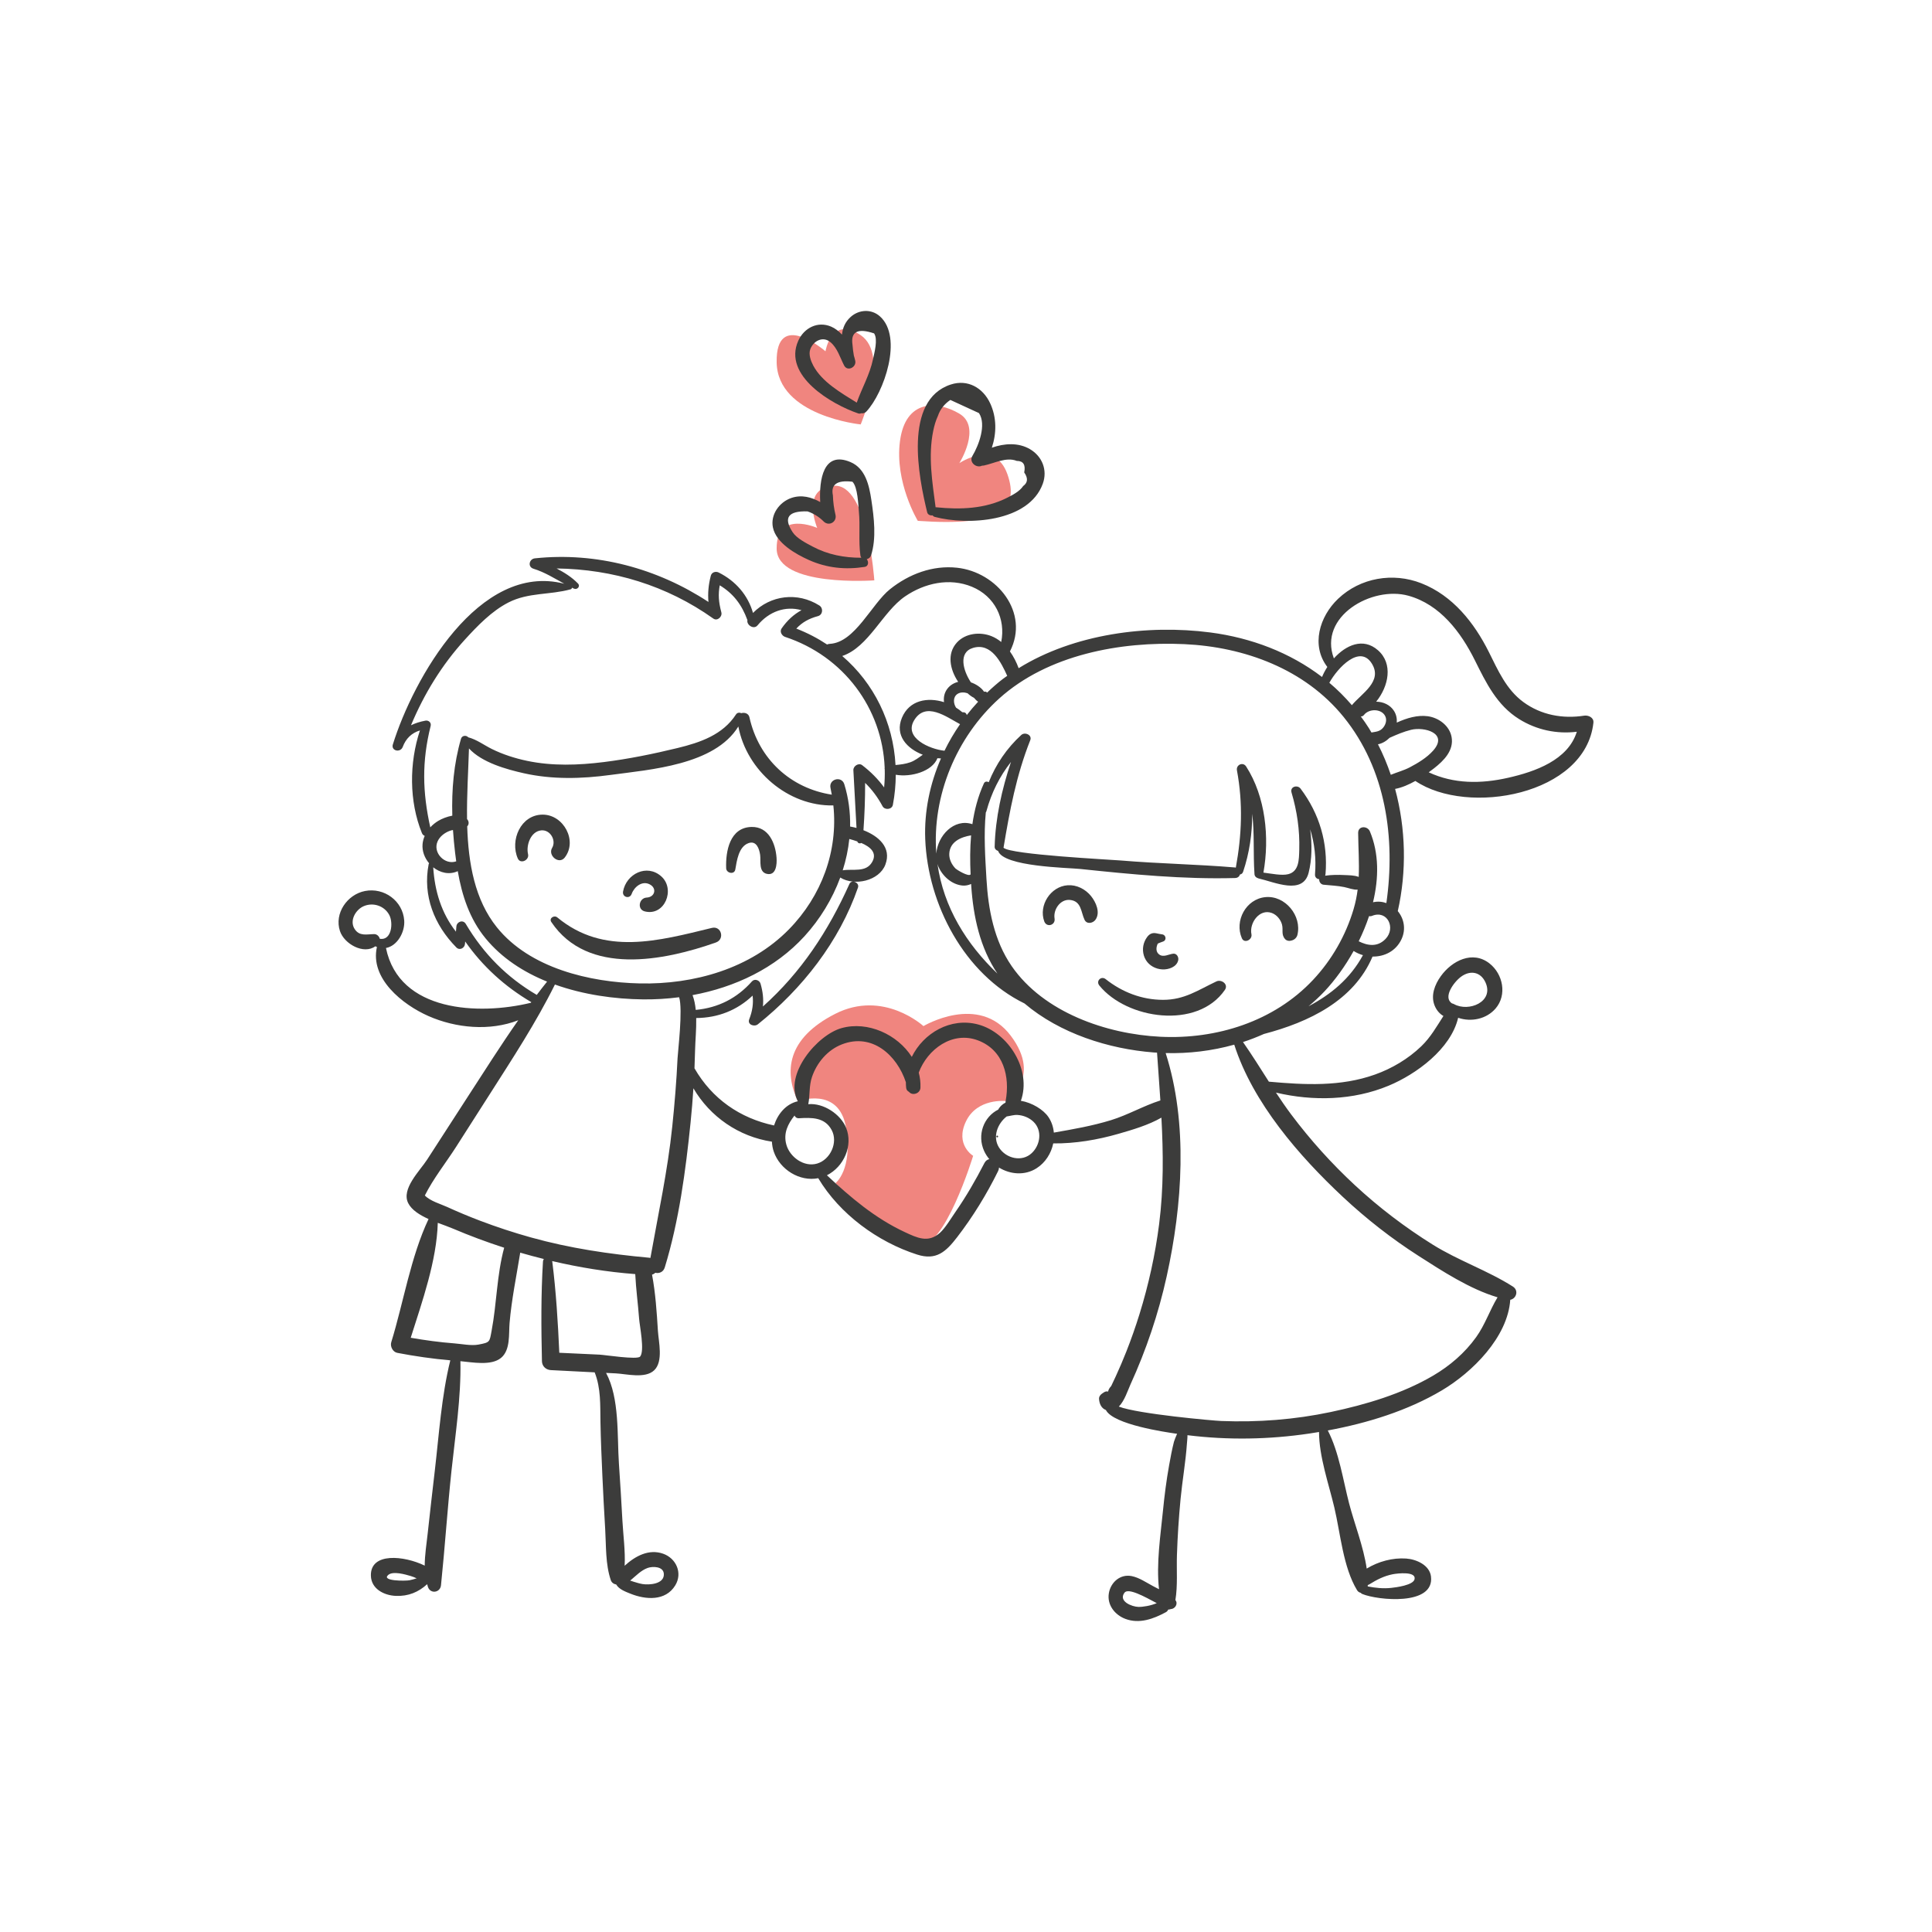 <?xml version="1.0" encoding="utf-8"?>
<!-- Generator: Adobe Illustrator 16.0.0, SVG Export Plug-In . SVG Version: 6.00 Build 0)  -->
<!DOCTYPE svg PUBLIC "-//W3C//DTD SVG 1.1//EN" "http://www.w3.org/Graphics/SVG/1.1/DTD/svg11.dtd">
<svg version="1.1" id="Layer_1" xmlns="http://www.w3.org/2000/svg" xmlns:xlink="http://www.w3.org/1999/xlink" x="0px" y="0px"
	 width="350px" height="350px" viewBox="0 0 350 350" enable-background="new 0 0 350 350" xml:space="preserve">
<g>
	<path fill="#F0857F" d="M166.271,94.358c0,0-4.228-6.97-3.228-14.47s6.635-7.381,10.75-4.953c4.116,2.427,0,8.973,0,8.973
		s6.442-4.396,8.701,1.98S181.179,95.415,166.271,94.358z"/>
	<path fill="#F0857F" d="M158.391,105.138c0,0-17.649,1.283-17.692-5.75s7.345-3.75,7.345-3.75s-3.087-7.299,3.052-7.641
		S158.391,105.138,158.391,105.138z"/>
	<path fill="#F0857F" d="M155.922,76.888c0,0-15.068-1.506-15.224-11.253s8.846-1.997,8.846-1.997s1.04-6.523,6.378-2.921
		C161.259,64.32,155.922,76.888,155.922,76.888z"/>
	<path fill="#F0857F" d="M144.537,199.501c0,0,7.46-2.819,8.733,4.784c1.273,7.603-1.915,10.058-1.915,10.058
		s10.146,10.298,14.916,11.295s10.023-16.25,10.023-16.25s-3.337-2-1.293-6.25c2.043-4.25,7.178-3.672,7.178-3.672
		s6.757-4.078,0.937-11.828c-5.821-7.75-15.822-1.75-15.822-1.75s-7.25-6.68-16-2.215S142.031,194.114,144.537,199.501z"/>
	<g>
		<path fill="#3C3C3B" d="M180.661,205.728c-0.206,0-0.206,0.32,0,0.32C180.868,206.048,180.868,205.728,180.661,205.728z"/>
		<path fill="#3C3C3B" d="M288.662,130.925c0.103-0.945-0.923-1.393-1.675-1.276c-3.888,0.603-7.805-0.113-11.008-2.461
			c-3.099-2.271-4.588-5.73-6.255-9.063c-2.661-5.322-6.538-10.226-12.235-12.461c-5.13-2.012-11.045-1.017-15.074,2.807
			c-3.394,3.222-4.942,8.455-1.957,12.353c-0.383,0.595-0.707,1.211-0.957,1.818c-5.778-4.42-12.82-7.099-20.231-8.065
			c-11.387-1.486-24.728,0.26-34.733,6.473c-0.38-1.055-0.909-2.102-1.578-3.036c3.612-7.019-2.336-14.386-9.588-15.165
			c-4.424-0.475-8.692,1.144-12.123,3.879c-3.354,2.675-6.35,9.679-10.917,9.91c-0.188,0.009-0.353,0.054-0.498,0.119
			c-1.71-1.137-3.572-2.107-5.573-2.882c1.055-1.132,2.274-1.815,3.916-2.258c0.901-0.243,1.008-1.453,0.253-1.93
			c-3.95-2.494-8.846-1.867-12.015,1.352c-0.914-3.227-3.158-5.803-6.214-7.322c-0.549-0.273-1.264-0.061-1.43,0.582
			c-0.428,1.654-0.564,3.182-0.425,4.751c-9.267-6.092-20.338-9.083-31.449-7.902c-1.036,0.11-1.346,1.545-0.255,1.881
			c2.044,0.63,3.77,1.728,5.586,2.721c-15.435-3.994-27.345,17.199-31.056,29.109c-0.362,1.163,1.332,1.547,1.774,0.489
			c0.582-1.568,1.632-2.569,3.133-3.023c-1.959,5.892-1.973,12.855,0.355,18.591c0.108,0.267,0.298,0.43,0.509,0.513
			c-0.201,0.465-0.342,0.957-0.389,1.476c-0.116,1.282,0.373,2.528,1.188,3.489c-0.039,0.045-0.072,0.1-0.087,0.174
			c-1.097,5.692,1.007,11.003,5.023,15.072c0.594,0.602,1.497,0.113,1.561-0.646c0.013-0.146,0.024-0.29,0.036-0.436
			c3.146,4.503,7.208,8.192,11.979,10.99c-0.03,0.042-0.063,0.084-0.094,0.126c-0.017,0.003-0.03-0.001-0.047,0.003
			c-9.329,2.257-23.805,1.697-26.19-9.94c2.03-0.356,3.46-2.846,3.307-4.981c-0.255-3.552-3.639-6.021-7.116-5.341
			c-3.202,0.628-5.594,4.041-4.522,7.262c0.776,2.333,4.29,4.293,6.401,2.753c0.099,0.049,0.195,0.084,0.293,0.122
			c-1.298,5.723,4.647,10.446,9.329,12.513c4.985,2.2,11.124,2.768,16.274,0.763c-3.161,4.516-6.112,9.184-9.112,13.804
			c-2.474,3.808-4.938,7.622-7.396,11.44c-1.301,2.02-4.737,5.31-3.424,7.896c0.633,1.246,2.087,2.149,3.681,2.871
			c-3.242,6.867-4.532,15.095-6.757,22.319c-0.233,0.761,0.279,1.768,1.093,1.924c3.181,0.61,6.381,1.073,9.605,1.354
			c-1.603,6.484-2.049,13.501-2.817,20.071c-0.442,3.776-0.873,7.554-1.285,11.334c-0.205,1.888-0.528,3.854-0.533,5.785
			c-3.712-1.807-9.874-2.468-9.751,1.837c0.068,2.395,2.392,3.56,4.515,3.647c2.288,0.094,4.125-0.697,5.677-2.119
			c0.05,0.169,0.085,0.341,0.145,0.509c0.47,1.313,2.224,1.031,2.363-0.32c0.709-6.86,1.165-13.79,1.892-20.673
			c0.685-6.484,1.766-13.333,1.625-19.916c2.189,0.197,5.579,0.872,7.361-0.598c1.732-1.43,1.378-4.343,1.544-6.299
			c0.367-4.321,1.247-8.505,1.932-12.763c1.415,0.413,2.843,0.79,4.277,1.148c-0.082,0.122-0.146,0.267-0.157,0.457
			c-0.371,5.99-0.322,12.065-0.186,18.064c0.021,0.905,0.722,1.558,1.607,1.607c2.646,0.148,5.295,0.278,7.943,0.406
			c1.155,2.915,0.992,5.931,1.05,9.013c0.06,3.234,0.202,6.466,0.346,9.698c0.144,3.233,0.317,6.466,0.511,9.697
			c0.182,3.039,0.032,6.361,1.021,9.25c0.151,0.443,0.557,0.709,0.978,0.774c0.493,0.881,1.72,1.32,2.568,1.662
			c2.74,1.104,6.358,1.403,8.13-1.507c1.357-2.23,0.174-4.896-2.206-5.733c-2.591-0.913-5.07,0.443-6.966,2.183
			c0.138-2.689-0.256-5.485-0.401-8.121c-0.191-3.482-0.401-6.963-0.64-10.443c-0.339-4.969,0.15-11.76-2.324-16.372
			c0.585,0.028,1.169,0.057,1.754,0.085c1.928,0.095,5.326,1.006,6.962-0.559c1.693-1.618,0.797-5.178,0.676-7.138
			c-0.211-3.396-0.433-6.841-1.065-10.189c0.239-0.067,0.438-0.183,0.59-0.34c0.672,0.164,1.45-0.099,1.716-0.965
			c2.582-8.427,3.781-17.509,4.676-26.261c0.211-2.06,0.379-4.126,0.512-6.195c3.022,5.163,8.214,8.758,14.222,9.672
			c0.035,0.625,0.14,1.236,0.335,1.805c1.116,3.255,4.692,5.477,8.06,4.813c3.872,6.491,10.763,11.545,17.907,13.833
			c3.444,1.103,5.192-0.467,7.25-3.142c2.88-3.743,5.341-7.753,7.429-11.987c0.106-0.216,0.154-0.428,0.159-0.631
			c2.037,1.252,4.666,1.485,6.804,0.127c1.585-1.008,2.654-2.694,3.021-4.504c3.976,0.044,8.007-0.644,11.821-1.74
			c2.503-0.72,5.382-1.559,7.777-2.925c0.343,6.409,0.412,12.793-0.418,19.305c-0.702,5.507-1.905,10.96-3.546,16.262
			c-0.712,2.299-1.51,4.571-2.393,6.81c-0.594,1.507-1.229,2.994-1.904,4.466c-0.271,0.598-0.551,1.191-0.838,1.781
			c-0.318,0.333-0.501,0.666-0.559,0.997c-0.228-0.062-0.481-0.04-0.738,0.13l-0.341,0.226c-0.322,0.213-0.593,0.575-0.564,0.984
			c0.062,0.888,0.427,1.695,1.238,2.002c1.356,2.67,11.034,4.026,12.374,4.235c0.175,0.027,0.351,0.046,0.525,0.071
			c-0.239,0.515-0.533,1.325-0.565,1.447c-0.358,1.399-0.621,2.833-0.877,4.254c-0.495,2.749-0.847,5.521-1.12,8.3
			c-0.431,4.365-1.235,9.564-0.707,14.161c-0.369-0.191-0.74-0.381-1.107-0.576c-1.202-0.641-2.473-1.525-3.834-1.802
			c-2.063-0.419-3.794,1.09-4.143,3.071c-0.372,2.111,1.05,3.94,2.966,4.67c2.535,0.965,5.112,0.015,7.37-1.21
			c0.188-0.102,0.328-0.275,0.418-0.472c0.157,0.004,0.31-0.029,0.455-0.082c0.789-0.031,1.378-0.968,0.84-1.632
			c0.438-2.668,0.188-5.45,0.279-8.154c0.113-3.389,0.332-6.769,0.655-10.144c0.322-3.353,0.925-6.711,1.155-10.066
			c0.037-0.544,0.11-1.05,0.095-1.51c7.352,0.915,14.774,0.788,22.111-0.304c0.573-0.086,1.148-0.178,1.725-0.274
			c0.009,4.483,1.776,9.456,2.772,13.679c1.116,4.729,1.589,10.818,4.117,14.979c0.164,0.271,0.398,0.411,0.646,0.466
			c0.083,0.092,0.183,0.174,0.32,0.23c2.783,1.14,13.097,2.187,12.425-3.189c-0.258-2.063-2.66-3.113-4.494-3.241
			c-2.45-0.17-5.04,0.531-7.148,1.82c-0.576-3.967-2.249-8.183-3.188-11.803c-1.082-4.166-1.822-9.279-3.861-13.221
			c7.17-1.327,14.443-3.566,20.669-7.264c5.505-3.269,11.924-9.623,12.386-16.405c1.089-0.196,1.586-1.69,0.47-2.401
			c-4.558-2.903-9.874-4.698-14.512-7.593c-5.034-3.142-9.761-6.738-14.111-10.774c-4.203-3.899-8.065-8.183-11.506-12.77
			c-0.978-1.302-1.894-2.643-2.788-3.999c6.741,1.588,13.982,1.429,20.419-1.253c4.991-2.079,11.257-6.639,12.587-12.3
			c2.336,0.806,5.127,0.247,6.787-1.69c2.104-2.456,1.341-6.231-1.108-8.156c-3.063-2.408-6.806-0.493-8.818,2.304
			c-1.101,1.53-1.879,3.519-1.11,5.363c0.336,0.809,0.893,1.466,1.581,1.854c-1.236,1.914-2.317,3.862-4.024,5.499
			c-2.37,2.271-5.277,4.001-8.362,5.104c-6.226,2.229-12.776,1.875-19.235,1.295c-1.541-2.407-3.049-4.835-4.687-7.177
			c1.289-0.419,2.552-0.912,3.786-1.464c8.127-2.13,16.294-6.033,19.681-14.022c2.129,0.032,4.232-0.976,5.247-3.144
			c0.859-1.836,0.431-3.759-0.674-5.092c1.623-7.176,1.471-14.933-0.486-22.136c1.226-0.228,2.488-0.778,3.672-1.442
			C265.861,147.864,287.24,144.049,288.662,130.925z M68.8,170.069c-0.102-0.453-0.527-0.851-1.005-0.846
			c-1.338,0.013-2.659,0.44-3.543-0.914c-0.999-1.531,0.187-3.557,1.699-4.174c1.71-0.697,3.705-0.015,4.575,1.632
			C71.278,167.189,70.957,170.442,68.8,170.069z M74.201,286.276c-0.69,0.147-5.202,0.178-3.866-0.963
			c0.872-0.744,3.089-0.089,4.078,0.201c0.367,0.108,0.72,0.256,1.066,0.417C75.049,286.067,74.618,286.188,74.201,286.276z
			 M114.288,286.233c0.948-0.782,1.852-1.76,3.039-2.184c0.916-0.327,2.844-0.3,2.933,1.062c0.122,1.886-2.676,2.053-3.872,1.854
			c-0.54-0.09-1.065-0.261-1.589-0.416c-0.062-0.018-0.333-0.103-0.653-0.218C114.193,286.299,114.241,286.271,114.288,286.233z
			 M206.235,291.106c-1.128-0.023-3.676-0.985-2.537-2.561c0.683-0.944,3.625,0.687,5.859,1.881
			C208.472,290.886,207.085,291.124,206.235,291.106z M247.783,287.154c0.1-0.035,0.201-0.081,0.306-0.146
			c1.314-0.824,2.656-1.511,4.193-1.814c0.897-0.178,4.318-0.568,3.977,0.902c-0.25,1.076-3.315,1.467-4.235,1.566
			c-1.437,0.157-2.843,0.003-4.247-0.266C247.78,287.317,247.78,287.235,247.783,287.154z M264.694,176.933
			c1.656-1.209,3.526-0.891,4.407,1.021c1.623,3.522-3.026,5.438-5.695,3.951c-0.123-0.068-0.241-0.106-0.354-0.124
			C261.331,180.688,263.38,177.894,264.694,176.933z M255.146,107.921c5.749,1.596,9.507,6.608,12.036,11.689
			c2.043,4.104,3.989,8.146,8.018,10.659c3.164,1.974,6.827,2.741,10.456,2.296c-1.595,5.136-7.556,7.23-12.442,8.336
			c-4.946,1.12-9.828,1.13-14.391-0.989c0.339-0.246,0.665-0.489,0.96-0.72c1.766-1.379,3.637-3.237,3.182-5.691
			c-0.38-2.049-2.334-3.478-4.315-3.75c-1.815-0.25-3.782,0.313-5.61,1.155c0.055-0.732-0.095-1.474-0.503-2.116
			c-0.703-1.112-1.967-1.666-3.23-1.674c2.247-2.773,3.125-6.876,0.304-9.334c-2.683-2.338-5.796-0.916-7.967,1.493
			C238.787,111.667,248.546,106.09,255.146,107.921z M250.576,131.814c-0.596,0.725-1.283,0.732-2.124,0.885
			c-0.152-0.257-0.296-0.519-0.454-0.771c-0.464-0.74-0.963-1.444-1.475-2.136c0.205,0.008,0.419-0.064,0.575-0.271
			c0.884-1.159,3.143-1.181,3.843,0.202C251.293,130.417,251.046,131.241,250.576,131.814z M248.526,120.221
			c1.994,3.229-1.834,5.375-3.622,7.528c-1.261-1.47-2.621-2.829-4.082-4.058C242.342,120.949,246.353,116.703,248.526,120.221z
			 M214.532,116.691c10.923,0.501,21.837,4.508,28.874,13.189c7.675,9.47,9.424,21.975,7.748,33.722
			c-0.747-0.265-1.57-0.341-2.42-0.147c1.064-4.397,1.092-8.889-0.566-12.841c-0.438-1.044-2.143-1.04-2.127,0.288
			c0.033,2.778,0.219,5.361,0.103,7.961c-0.788-0.311-1.751-0.296-2.577-0.338c-1.169-0.06-2.343-0.051-3.501,0.116
			c0.028-0.081,0.051-0.166,0.06-0.262c0.479-5.652-1.101-10.983-4.515-15.509c-0.569-0.755-1.953-0.364-1.641,0.692
			c1,3.38,1.505,6.809,1.404,10.339c-0.052,1.812-0.025,3.958-1.994,4.463c-1.174,0.301-3.068-0.104-4.498-0.283
			c1.135-6.347,0.385-13.766-3.13-19.223c-0.576-0.895-1.855-0.307-1.668,0.702c1.113,5.991,0.879,11.668-0.203,17.625
			c-0.045-0.009-0.079-0.03-0.127-0.035c-6.882-0.58-13.803-0.687-20.69-1.265c-2.082-0.175-19.993-1.058-21.267-2.31
			c1.121-6.73,2.313-13.098,4.841-19.478c0.384-0.97-0.976-1.544-1.628-0.947c-2.622,2.395-4.597,5.318-5.892,8.551
			c-0.302-0.174-0.705-0.157-0.88,0.226c-1.073,2.357-1.718,4.841-2.082,7.379c-3.35-1.11-6.302,2.113-6.535,5.327
			c-0.799-10.455,3.633-21.089,11.388-28.089C189.811,118.602,202.993,116.163,214.532,116.691z M175.832,158.408
			c-0.371,0.486-2.524-0.863-2.705-1.043c-0.69-0.686-1.196-1.68-1.158-2.675c0.083-2.199,2.102-3.06,3.954-3.358
			C175.719,153.678,175.723,156.055,175.832,158.408z M174.424,160.43c0.479,0.037,1.037-0.07,1.504-0.293
			c0.008,0.126,0.015,0.252,0.023,0.377c0.382,5.566,1.58,11.171,4.742,15.861c-5.598-5.343-9.757-11.997-10.862-19.866
			c0.043,0.139,0.078,0.28,0.136,0.415C170.715,158.708,172.43,160.275,174.424,160.43z M165.589,130.516
			c2.093-3.532,5.888-0.625,8.334,0.676c-1.057,1.532-2.007,3.14-2.82,4.813C168.37,135.71,163.728,133.658,165.589,130.516z
			 M173.456,125.713c0.525-0.348,1.227-0.326,1.82-0.127c0.366,0.339,0.759,0.634,1.169,0.828c0.231,0.258,0.454,0.521,0.752,0.709
			c-0.715,0.777-1.407,1.577-2.055,2.413c-0.06-0.26-0.258-0.494-0.567-0.494c-0.087,0.001-0.172-0.009-0.256-0.024
			c-0.346-0.301-0.724-0.575-1.125-0.824C172.683,127.4,172.632,126.257,173.456,125.713z M181.75,122.942
			c-1.024,0.779-1.992,1.634-2.925,2.527c-0.122-0.15-0.322-0.229-0.558-0.157c-0.509-0.808-1.598-1.438-2.374-1.694
			c-1.416-2.105-2.344-5.44,0.393-6.249c3.304-0.976,5.09,2.648,6.18,5.066C182.229,122.606,181.982,122.765,181.75,122.942z
			 M163.957,108.047c3.537-2.42,8.057-3.429,12.118-1.751c4.15,1.716,6.146,5.829,5.306,10.006c-0.541-0.441-1.136-0.812-1.797-1.07
			c-2.058-0.807-4.684-0.526-6.227,1.162c-1.878,2.054-1.229,4.913,0.16,7.03c0.021,0.032,0.045,0.067,0.067,0.101
			c-0.742,0.182-1.425,0.573-1.92,1.195c-0.584,0.733-0.763,1.627-0.645,2.48c-2.961-0.932-6.291-0.385-7.628,2.833
			c-1.333,3.21,0.938,5.602,3.784,6.696c-0.72,0.499-1.416,1.062-2.263,1.362c-0.88,0.313-1.775,0.415-2.68,0.5
			c-0.42-7.732-3.894-14.809-9.652-19.752C157.374,117.227,159.885,110.833,163.957,108.047z M78.017,131.509
			c0.151-0.606-0.378-1.066-0.956-0.956c-0.969,0.186-1.834,0.455-2.606,0.837c2.374-5.684,5.592-10.944,9.779-15.534
			c2.273-2.491,4.854-5.173,7.889-6.72c3.617-1.843,7.484-1.33,11.251-2.377c0.158-0.044,0.23-0.168,0.241-0.299
			c0.121,0.058,0.239,0.119,0.362,0.176c0.59,0.268,1.22-0.421,0.721-0.935c-1.119-1.152-2.461-1.983-3.866-2.719
			c10.193,0.136,19.945,3.076,28.388,9.075c0.735,0.522,1.665-0.339,1.459-1.121c-0.5-1.904-0.593-3.217-0.293-4.901
			c2.446,1.482,3.99,3.483,5.018,6.311c-0.194,0.876,1.151,1.768,1.829,0.946c2.081-2.522,5.052-3.571,7.965-2.752
			c-1.415,0.771-2.577,1.846-3.595,3.292c-0.413,0.587,0.034,1.354,0.631,1.551c10.603,3.487,17.607,12.977,18.031,23.682
			c-0.026,0.103-0.021,0.215,0.013,0.32c0.029,1.078-0.006,2.168-0.113,3.265c-1.11-1.521-2.419-2.837-3.979-4.034
			c-0.634-0.486-1.631,0.172-1.589,0.911c0.198,3.487,0.391,6.974,0.567,10.462c-0.397-0.107-0.788-0.193-1.157-0.255
			c0.047-2.564-0.277-5.142-1.051-7.659c-0.49-1.597-2.871-0.938-2.5,0.689c0.091,0.398,0.159,0.798,0.231,1.197
			c-7.463-1.156-13.244-6.445-14.923-14.03c-0.153-0.694-0.892-0.911-1.474-0.734c-0.308-0.15-0.734-0.116-0.95,0.219
			c-2.39,3.696-6.479,5.095-10.579,6.091c-4.396,1.069-8.886,1.987-13.375,2.548c-4.611,0.575-9.313,0.742-13.887-0.217
			c-2.215-0.465-4.408-1.163-6.438-2.172c-1.454-0.725-2.663-1.672-4.23-2.094c-0.345-0.41-1.136-0.366-1.318,0.265
			c-1.312,4.522-1.706,9.229-1.574,13.927c-0.947,0.164-1.894,0.558-2.518,0.926c-0.545,0.322-1.044,0.728-1.472,1.194
			C76.536,143.487,76.404,137.962,78.017,131.509z M158.005,156.152c-1.117,1.971-3.489,1.207-5.339,1.513
			c0.588-1.853,0.994-3.754,1.194-5.677c0.43,0.117,0.937,0.265,1.451,0.447c0.094,0.338,0.46,0.428,0.719,0.278
			C157.614,153.392,158.965,154.46,158.005,156.152z M82.648,156.042c-2.063,0.721-4.3-1.568-3.37-3.626
			c0.417-0.923,1.301-1.574,2.232-1.913c0.18-0.065,0.365-0.105,0.552-0.138c0.092,1.369,0.221,2.734,0.38,4.091
			C82.504,154.986,82.574,155.515,82.648,156.042z M84.378,167.373c-0.488-0.822-1.625-0.409-1.699,0.46
			c-0.026,0.316-0.054,0.632-0.08,0.948c-2.625-3.351-3.847-7.344-4.115-11.658c1.249,0.997,2.917,1.407,4.442,0.695
			c0.77,4.414,2.143,8.667,5.065,12.207c2.92,3.537,6.818,6.067,11.12,7.804c-0.639,0.792-1.259,1.597-1.872,2.406
			C91.805,177.05,87.608,172.804,84.378,167.373z M89.055,241.108c-0.38,2.015-0.251,2.079-2.392,2.479
			c-1.305,0.243-3.01-0.118-4.309-0.217c-2.669-0.204-5.313-0.564-7.947-1.022c2.09-6.611,4.699-13.922,4.902-20.822
			c1.014,0.388,1.989,0.725,2.757,1.052c3.036,1.294,6.13,2.445,9.27,3.46C89.988,231.002,90.002,236.092,89.055,241.108z
			 M115.961,245.759c-0.521,0.614-6.392-0.309-7.353-0.354c-2.429-0.118-4.857-0.232-7.286-0.339
			c-0.244-5.512-0.585-11.064-1.273-16.529c-0.005-0.031-0.02-0.054-0.026-0.084c4.951,1.163,9.998,1.977,15.058,2.362
			c0.129,2.693,0.5,5.373,0.698,8.063C115.878,240.228,116.824,244.745,115.961,245.759z M122.746,191.701
			c-0.194,4.134-0.532,8.257-0.959,12.373c-0.836,8.06-2.546,15.871-3.961,23.817c-0.074-0.017-0.146-0.035-0.226-0.043
			c-7.262-0.663-14.384-1.714-21.417-3.675c-3.117-0.87-6.195-1.882-9.221-3.031c-2.032-0.772-4.039-1.61-6.017-2.515
			c-1.115-0.51-3.014-1.039-3.978-2.055c1.514-3.036,3.792-5.898,5.606-8.721c2.046-3.183,4.077-6.375,6.11-9.565
			c4.154-6.519,8.41-12.992,11.847-19.928c5.167,1.849,10.805,2.636,15.98,2.691c2.168,0.022,4.353-0.109,6.521-0.39
			C123.736,182.897,122.804,190.448,122.746,191.701z M115.907,178.157c-9.062-0.195-19.933-2.759-25.888-10.16
			c-4.013-4.986-5.171-11.58-5.379-18.292c0.347-0.356,0.339-0.887,0.002-1.287c-0.011-0.012-0.022-0.021-0.032-0.031
			c-0.06-4.397,0.232-8.802,0.349-12.8c2.351,2.561,6.796,3.789,9.922,4.491c5.176,1.162,10.496,1.019,15.724,0.308
			c7.189-0.979,18.846-1.773,23.154-8.775c1.499,7.98,8.999,14.472,17.211,14.301c0.875,8.255-2.125,16.397-8.031,22.432
			C135.939,175.494,125.701,178.369,115.907,178.157z M148.022,210.793c-2.381,0.698-4.955-1.186-5.575-3.458
			c-0.564-2.069,0.305-3.741,1.486-5.243c0.13,0.295,0.398,0.513,0.821,0.488c2.254-0.13,4.65-0.214,5.91,2.134
			C151.866,206.953,150.446,210.081,148.022,210.793z M178.305,208.556c0.242,0.522,0.557,0.999,0.918,1.436
			c-0.346,0.064-0.668,0.282-0.886,0.705c-1.569,3.048-3.276,6.016-5.231,8.834c-0.791,1.141-1.848,2.933-2.841,3.816
			c-2.107,1.876-4.104,0.907-6.373-0.15c-5.372-2.505-9.81-6.276-14.089-10.287c3.058-1.526,4.793-5.383,3.467-8.624
			c-0.997-2.437-4.084-4.507-6.844-4.253c0.328-1.62,0.115-3.29,0.666-4.913c0.888-2.616,2.823-4.909,5.419-5.92
			c5.503-2.144,9.988,1.986,11.596,6.855c0.002,0.336,0.015,0.673,0.052,1.013c0.04,0.368,0.252,0.606,0.51,0.726
			c0.584,0.757,2.038,0.343,2.08-0.755c0.035-0.941-0.077-1.854-0.309-2.728c1.58-4.243,6.098-7.568,10.705-5.845
			c4.667,1.746,5.857,6.582,5.034,11c-0.019,0.096-0.022,0.189-0.02,0.282c-0.491,0.25-0.925,0.615-1.257,1.142
			c-0.024,0.039-0.035,0.079-0.053,0.119C178.21,202.317,176.946,205.62,178.305,208.556z M186.912,208.896
			c-1.78,1.68-4.667,0.977-5.925-1.002c-1.216-1.912-0.297-4.325,1.379-5.637c0.648-0.088,1.268-0.309,1.955-0.271
			c1.059,0.058,2.136,0.492,2.904,1.234C188.856,204.794,188.48,207.417,186.912,208.896z M201.259,202.93
			c-3.403,1.043-6.852,1.64-10.346,2.251c-0.089-0.985-0.397-1.951-0.973-2.809c-0.902-1.346-2.986-2.623-4.999-2.952
			c1.982-5.535-2.205-12.345-7.745-13.828c-4.997-1.337-9.907,1.566-12.017,5.872c-2.598-4.072-7.967-6.522-12.695-5.222
			c-4.423,1.216-10.517,8.423-7.947,13.259c-2.145,0.489-3.642,2.296-4.314,4.387c-6.159-1.306-11.225-4.819-14.411-10.356
			c0.047-1.097,0.083-2.193,0.108-3.289c0.039-1.716,0.249-3.798,0.207-5.818c3.955-0.03,7.425-1.413,10.214-4.061
			c0.174,1.442-0.035,2.809-0.614,4.296c-0.378,0.97,0.925,1.413,1.559,0.907c8.034-6.415,14.768-14.997,18.146-24.78
			c0.31-0.897-1.155-1.536-1.551-0.654c-3.841,8.553-8.746,16.011-15.671,22.202c0.135-1.35-0.012-2.694-0.432-4.138
			c-0.186-0.639-1.077-0.949-1.555-0.41c-2.714,3.058-6.116,4.791-10.182,5.166c-0.095-0.946-0.267-1.856-0.581-2.676
			c7.674-1.42,14.969-4.849,20.288-10.676c2.799-3.066,5.032-6.714,6.473-10.625c2.578,1.604,7.05,0.605,8.169-2.335
			c1.192-3.133-1.291-5.2-3.966-6.237c0.202-2.856,0.308-5.716,0.302-8.578c1.263,1.231,2.295,2.629,3.156,4.229
			c0.398,0.738,1.703,0.626,1.869-0.244c0.35-1.837,0.516-3.661,0.526-5.458c2.75,0.491,6.618-0.606,7.547-2.996
			c0.216,0.02,0.431,0.035,0.642,0.038c-2.003,4.603-3.05,9.604-2.852,14.622c0.468,11.83,7.076,24.448,17.984,29.77
			c6.416,5.443,15.249,8.244,23.398,8.875c0.204,0.016,0.408,0.02,0.612,0.032c0.199,2.906,0.418,5.789,0.604,8.662
			C207.186,200.316,204.314,201.993,201.259,202.93z M243.294,216.852c4.231,3.954,8.827,7.552,13.706,10.674
			c4.237,2.712,9.288,6.019,14.297,7.493c-1.422,2.344-2.256,4.961-3.879,7.222c-2.055,2.864-4.746,5.177-7.773,6.957
			c-5.626,3.308-12.223,5.261-18.577,6.604c-6.518,1.379-13.188,1.885-19.842,1.624c-1.406-0.055-15.031-1.259-18.539-2.608
			c1.041-1.052,1.624-2.947,2.087-3.962c2.873-6.291,5.092-12.872,6.582-19.626c2.842-12.882,3.9-27.704-0.186-40.457
			c4.188,0.112,8.402-0.396,12.427-1.521C226.966,199.796,235.395,209.47,243.294,216.852z M210.224,187.818
			c-9.782-0.476-21.165-4.414-26.952-12.801c-3.185-4.616-4.246-10.267-4.565-15.769c-0.224-3.861-0.514-8.07-0.118-12.07
			c0.044-0.054,0.079-0.121,0.102-0.204c0.93-3.407,2.411-6.325,4.457-8.944c-1.651,4.97-2.826,10.165-2.957,15.362
			c-0.01,0.402,0.283,0.663,0.621,0.756c0.968,2.883,12.662,3.041,14.883,3.274c9.244,0.972,18.759,1.9,28.061,1.64
			c0.49-0.014,0.774-0.299,0.875-0.643c0.239-0.032,0.465-0.182,0.569-0.493c1.148-3.408,1.663-6.952,1.644-10.505
			c0.442,3.521,0.157,7.142,0.418,10.947c0.026,0.387,0.328,0.65,0.657,0.735c0.025,0.011,0.045,0.027,0.074,0.034
			c2.887,0.648,8.028,3.08,9.074-1.02c0.629-2.468,0.631-5.195,0.285-7.885c0.799,2.584,1.102,5.313,0.876,8.146
			c-0.045,0.562,0.332,0.858,0.762,0.902c-0.052,0.429,0.269,0.942,0.777,0.995c1.254,0.13,2.505,0.173,3.744,0.425
			c0.81,0.165,1.629,0.521,2.44,0.471c-0.148,1.163-0.383,2.342-0.743,3.555c-1.413,4.751-3.944,9.177-7.338,12.791
			C230.789,185.058,220.396,188.313,210.224,187.818z M237.053,182.297c1.009-0.841,1.98-1.735,2.892-2.704
			c1.903-2.026,3.736-4.54,5.279-7.317c0.523,0.336,1.095,0.589,1.687,0.761C244.563,177.349,241.068,180.168,237.053,182.297z
			 M251.007,170.096c-1.469,1.526-3.257,1.233-4.864,0.425c0.722-1.47,1.356-2.996,1.873-4.552c0.169,0.035,0.354,0.026,0.55-0.054
			C251.333,164.792,252.913,168.115,251.007,170.096z M251.958,140.362c-0.645-1.9-1.417-3.752-2.327-5.529
			c0.779-0.133,1.534-0.605,2.108-1.173c1.265-0.57,2.547-1.116,3.886-1.447c2.38-0.589,6.82,0.597,3.999,3.773
			c-1.124,1.267-2.749,2.247-4.238,3.027C254.306,139.579,253.087,139.898,251.958,140.362z"/>
		<path fill="#3C3C3B" d="M98.319,147.578c-3.994-0.006-5.968,4.66-4.514,7.946c0.48,1.084,2.117,0.294,1.857-0.783
			c-0.388-1.601,0.475-4.136,2.396-4.312c1.643-0.15,2.761,1.839,1.963,3.175c-0.818,1.371,1.237,3.08,2.278,1.758
			C104.671,152.346,102.114,147.583,98.319,147.578z"/>
		<path fill="#3C3C3B" d="M140.68,155.397c-0.19-2.623-1.432-5.656-4.531-5.588c-3.95,0.086-4.713,4.411-4.597,7.488
			c0.034,0.901,1.483,1.201,1.654,0.224c0.279-1.598,0.598-4.146,2.397-4.781c1.431-0.505,1.945,1.014,2.105,2.139
			c0.157,1.106-0.307,3.081,1.204,3.426C140.631,158.696,140.762,156.528,140.68,155.397z"/>
		<path fill="#3C3C3B" d="M197.639,162.316c-1.017-1.249-2.595-2.056-4.225-1.943c-3.097,0.213-5.289,3.648-4.239,6.536
			c0.431,1.185,2.069,0.711,1.869-0.516c-0.262-1.598,1.021-3.521,2.77-3.362c2.116,0.193,1.986,2.191,2.666,3.608
			c0.404,0.845,1.506,0.622,1.962,0C199.396,165.334,198.544,163.427,197.639,162.316z"/>
		<path fill="#3C3C3B" d="M229.216,162.525c-3.515,0.357-5.611,4.308-4.24,7.447c0.451,1.033,1.941,0.263,1.734-0.731
			c-0.417-2.005,1.438-4.669,3.684-3.849c0.885,0.324,1.595,1.174,1.844,2.071c0.279,1.001-0.193,1.83,0.584,2.678
			c0.254,0.277,0.679,0.368,1.033,0.273c0.067-0.018,0.134-0.036,0.2-0.054c0.462-0.124,0.862-0.51,0.979-0.979
			C235.892,165.923,232.815,162.159,229.216,162.525z"/>
		<path fill="#3C3C3B" d="M212.552,172.768c-0.815,0.084-1.765,0.718-2.544,0.153c-0.668-0.482-0.576-1.326-0.269-1.979
			c0.31-0.128,0.615-0.265,0.933-0.365c0.742-0.235,0.564-1.248-0.178-1.313c-0.677-0.059-1.381-0.426-2.043-0.084
			c-0.496,0.257-0.854,0.837-1.074,1.329c-0.485,1.083-0.41,2.4,0.21,3.413c0.631,1.032,1.784,1.633,2.976,1.695
			c1.125,0.059,2.625-0.431,2.885-1.674C213.56,173.412,213.191,172.702,212.552,172.768z"/>
		<path fill="#3C3C3B" d="M220.364,177.793c-3.338,1.575-5.788,3.344-9.679,3.337c-3.824-0.006-7.399-1.389-10.375-3.746
			c-0.822-0.651-1.82,0.33-1.153,1.153c4.952,6.108,17.748,8.042,22.743,0.792C222.597,178.318,221.282,177.359,220.364,177.793z"/>
		<path fill="#3C3C3B" d="M119.816,158.779c-2.613-2.355-6.378-0.482-6.944,2.733c-0.181,1.022,1.205,1.418,1.56,0.43
			c0.453-1.264,1.858-2.43,3.231-1.751c1.411,0.697,0.99,2.339-0.51,2.413c-1.391,0.068-1.792,2.145-0.34,2.507
			C120.435,166.015,122.387,161.095,119.816,158.779z"/>
		<path fill="#3C3C3B" d="M128.962,168.099c-9.64,2.346-19.55,5.112-28.004-1.903c-0.558-0.463-1.549,0.137-1.081,0.835
			c6.576,9.81,20.446,7.019,29.813,3.71C131.338,170.159,130.696,167.677,128.962,168.099z"/>
		<path fill="#3C3C3B" d="M157.854,90.571c-0.394-2.626-1.061-5.707-3.773-6.859c-4.935-2.096-5.704,3.189-5.492,7.239
			c-1.59-0.898-3.378-1.368-5.207-0.749c-2.193,0.741-3.836,3.022-3.363,5.345c0.579,2.837,4.164,4.855,6.558,5.921
			c3.236,1.439,6.604,1.777,10.08,1.229c0.694-0.109,0.747-0.956,0.36-1.393c0.345-0.09,0.662-0.319,0.773-0.661
			C158.803,97.527,158.332,93.759,157.854,90.571z M147.208,99.012c-1.191-0.636-2.87-1.472-3.622-2.612
			c-1.706-2.61-0.805-3.863,2.704-3.759c1.14,0.393,2.132,1.02,2.978,1.881c0.956,0.851,2.347,0.02,2.097-1.221
			c-0.282-1.173-0.44-2.36-0.476-3.563c-0.416-1.979,0.763-2.802,3.535-2.471c0.971,0.956,1.056,4.223,1.171,5.405
			c0.259,2.661-0.09,5.335,0.275,7.969c0.022,0.167,0.089,0.292,0.172,0.397C152.952,101.055,149.96,100.48,147.208,99.012z"/>
		<path fill="#3C3C3B" d="M186.566,81.356c-2.083-1.212-4.632-1.05-6.885-0.25c0.862-2.604,0.901-5.432-0.291-8.023
			c-1.3-2.824-4.078-4.43-7.154-3.423c-8.633,2.826-5.8,16.856-4.27,23.142c0.11,0.453,0.569,0.624,0.971,0.559
			c0.102,0.127,0.23,0.233,0.412,0.282c5.902,1.565,17.025,0.98,19.563-6.011C189.806,85.171,188.81,82.661,186.566,81.356z
			 M185.359,88.05c-0.646,0.971-1.909,1.619-2.915,2.128c-3.981,2.017-8.516,2.167-12.858,1.718
			c-0.034-0.004-0.059,0.009-0.092,0.01c-0.596-4.593-1.38-9.258-0.43-13.859c0.196-0.949,0.438-1.811,0.847-2.695
			c0.404-1.194,1.157-2.161,2.257-2.899c1.728,0.795,3.455,1.59,5.183,2.385c1.396,2.11-0.072,5.895-1.175,7.729
			c-0.727,1.209,0.755,2.322,1.75,1.784c0.106,0.006,0.218,0.003,0.334-0.021c1.872-0.396,4.039-1.592,5.932-0.834
			c1.186,0.001,1.636,0.697,1.353,2.09C186.268,86.616,186.206,87.438,185.359,88.05z"/>
		<path fill="#3C3C3B" d="M159.397,57.302c-1.536-1.366-3.775-1.242-5.282,0.105c-1.015,0.907-1.465,2.024-1.58,3.212
			c-0.571-0.613-1.221-1.128-1.961-1.446c-2.431-1.045-4.91,0.224-5.957,2.552c-2.856,6.347,6.087,11.55,10.847,13.167
			c0.209,0.071,0.394,0.049,0.544-0.03c0.331,0.053,0.682-0.029,0.946-0.311C160.102,71.208,163.672,61.104,159.397,57.302z
			 M158.157,65.059c-0.593,2.815-2.008,5.227-2.949,7.881c-2.861-1.775-6.32-3.753-7.888-6.731c-0.433-0.823-0.884-2.013-0.52-2.969
			c0.573-1.5,2.294-2.406,3.667-1.232c1.245,1.064,1.73,2.795,2.454,4.203c0.595,1.158,2.265,0.324,2.016-0.85
			c-0.066-0.311-0.152-0.629-0.253-0.95c-0.11-0.649-0.2-1.303-0.245-1.962c-0.352-2.364,0.952-3.048,3.911-2.052
			C159.087,61.447,158.381,63.989,158.157,65.059z"/>
	</g>
</g>
</svg>
